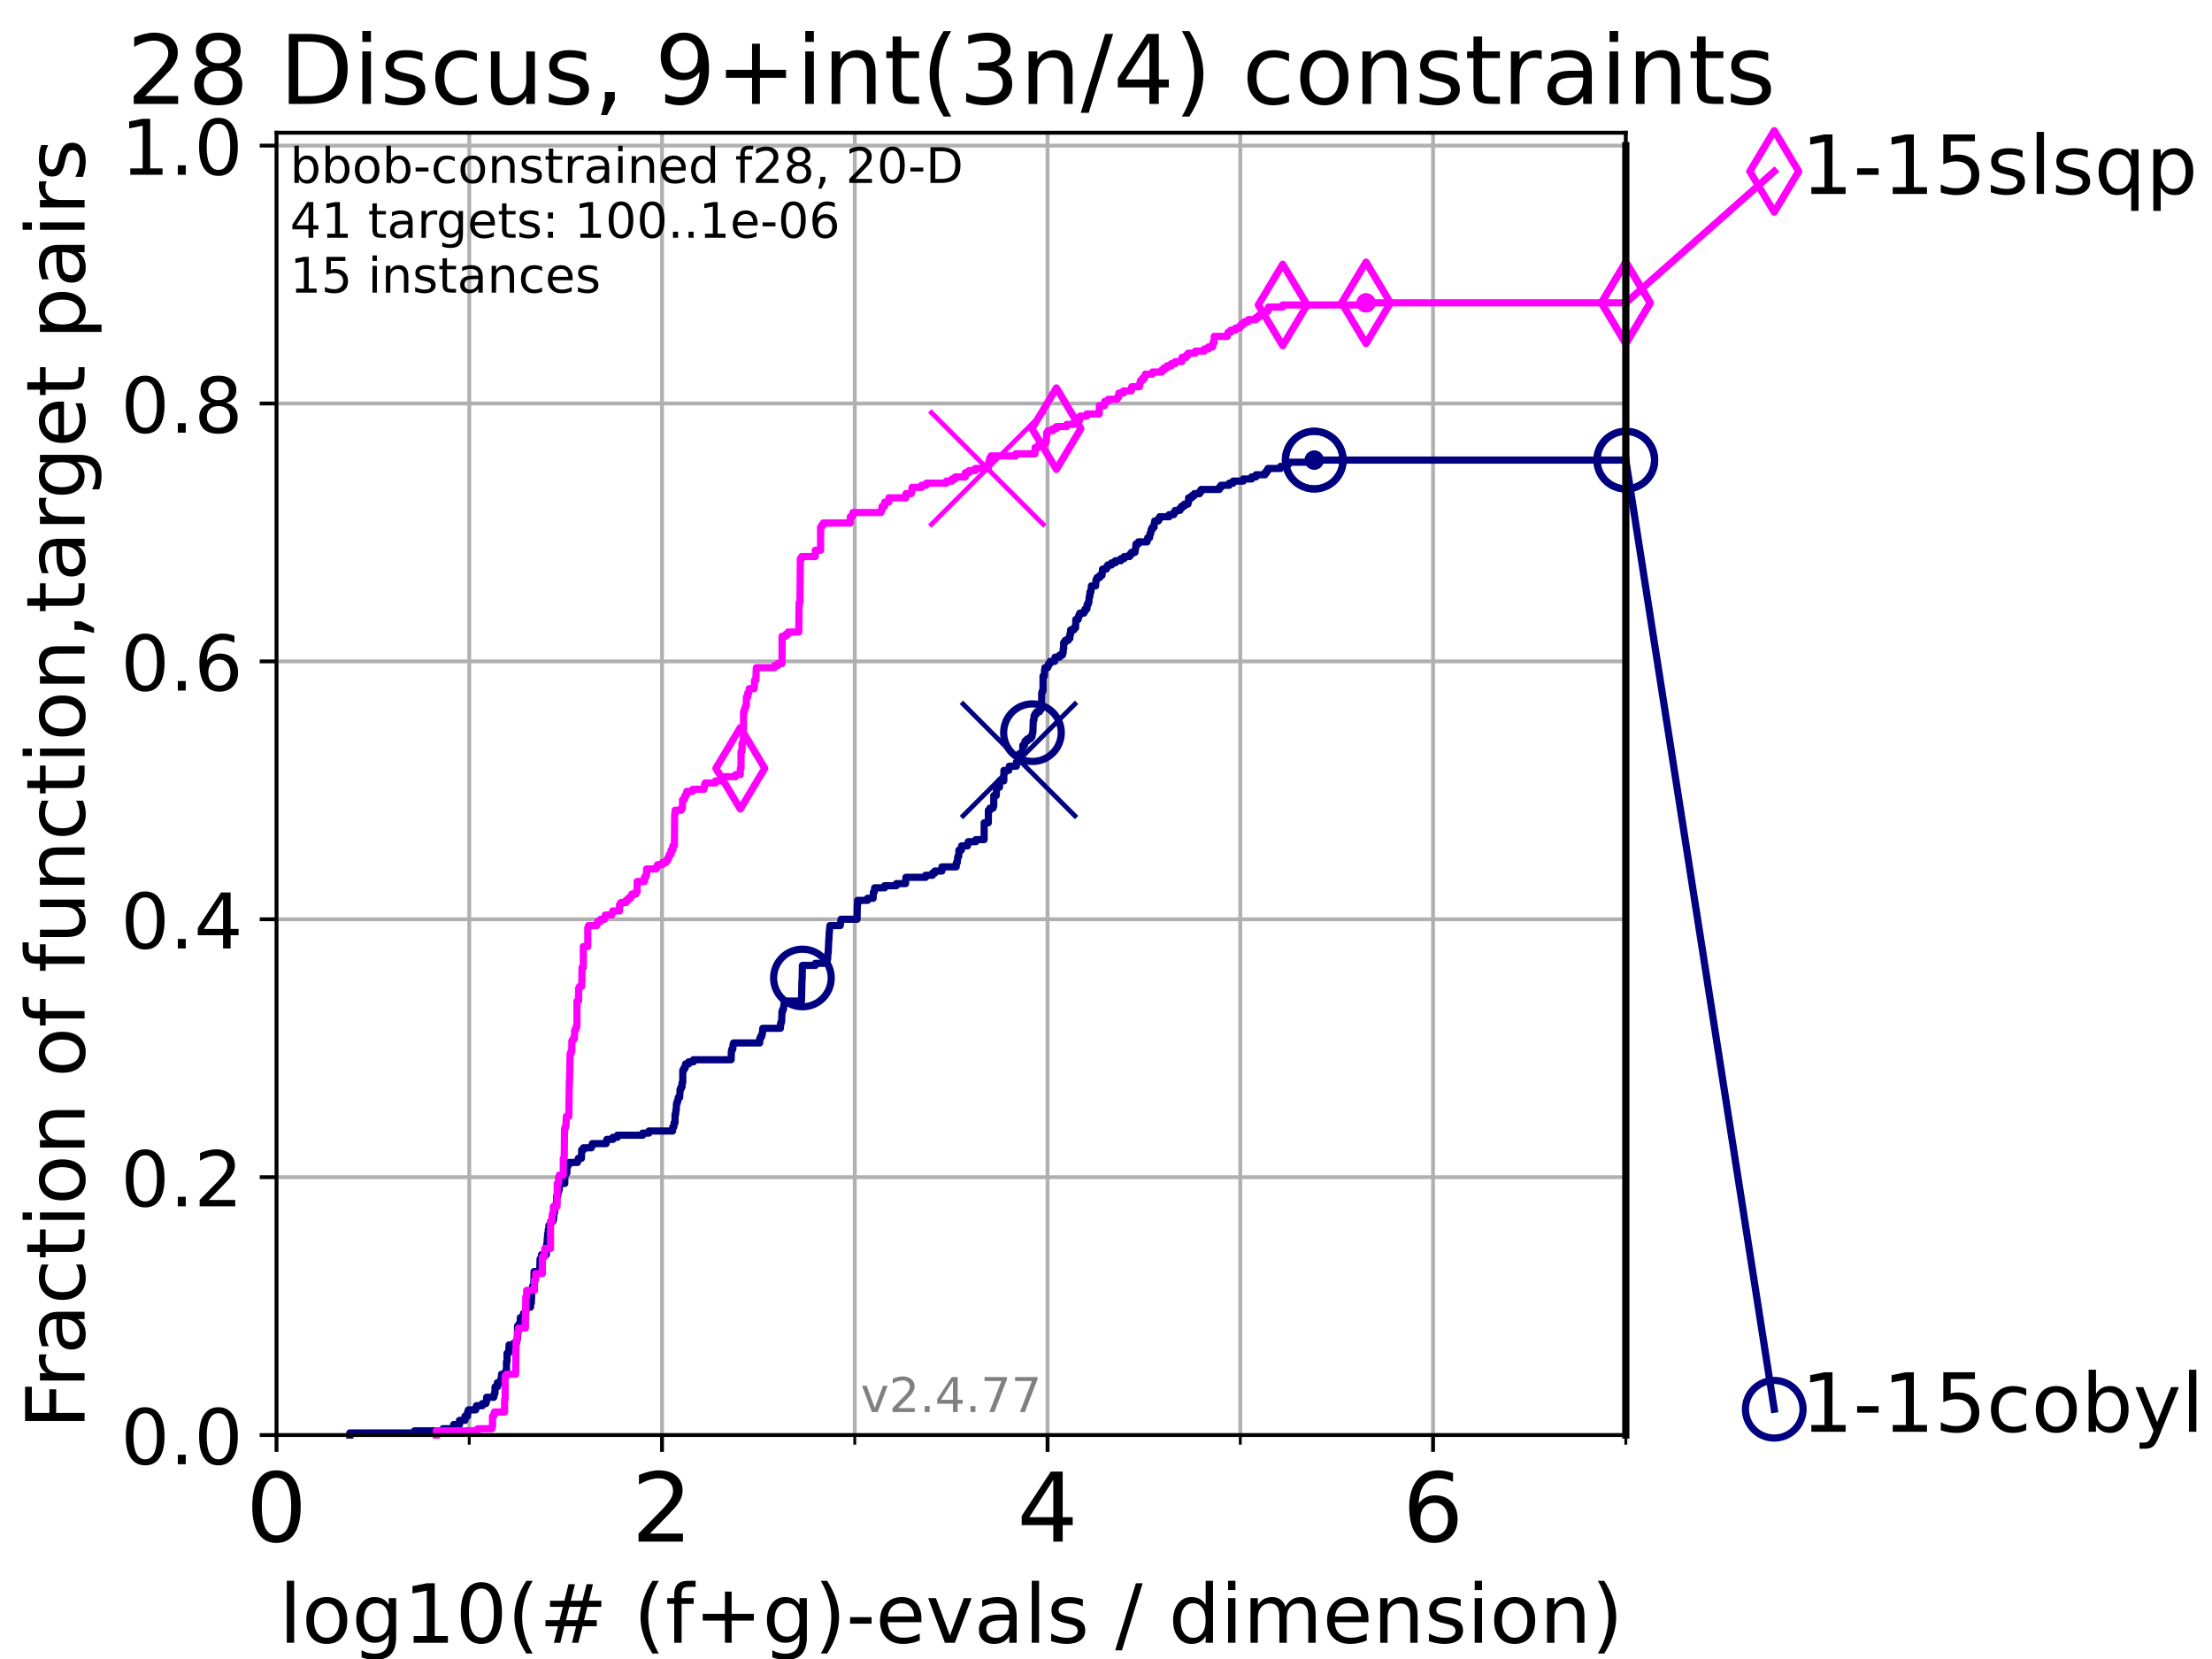 <?xml version="1.0" encoding="utf-8" standalone="no"?>
<!DOCTYPE svg PUBLIC "-//W3C//DTD SVG 1.1//EN"
  "http://www.w3.org/Graphics/SVG/1.1/DTD/svg11.dtd">
<!-- Created with matplotlib (https://matplotlib.org/) -->
<svg height="345.6pt" version="1.1" viewBox="0 0 460.8 345.6" width="460.8pt" xmlns="http://www.w3.org/2000/svg" xmlns:xlink="http://www.w3.org/1999/xlink">
 <defs>
  <style type="text/css">*{stroke-linecap:butt;stroke-linejoin:round;}</style>
 </defs>
 <g id="figure_1">
  <g id="patch_1">
   <path d="M 0 345.6 
L 460.8 345.6 
L 460.8 0 
L 0 0 
z
" style="fill:#ffffff;"/>
  </g>
  <g id="axes_1">
   <g id="patch_2">
    <path d="M 57.6 298.944 
L 338.688 298.944 
L 338.688 27.648 
L 57.6 27.648 
z
" style="fill:#ffffff;"/>
   </g>
   <g id="matplotlib.axis_1">
    <g id="xtick_1">
     <g id="line2d_1">
      <path clip-path="url(#p6b7461da3f)" d="M 57.6 298.944 
L 57.6 27.648 
" style="fill:none;stroke:#b0b0b0;stroke-linecap:square;stroke-width:0.8;"/>
     </g>
     <g id="line2d_2">
      <defs>
       <path d="M 0 0 
L 0 3.5 
" id="m5bfc703f18" style="stroke:#000000;stroke-width:0.8;"/>
      </defs>
      <g>
       <use style="stroke:#000000;stroke-width:0.8;" x="57.6" xlink:href="#m5bfc703f18" y="298.944"/>
      </g>
     </g>
     <g id="text_1">
      <!-- 0 -->
      <g transform="translate(51.237 321.141)scale(0.2 -0.2)">
       <defs>
        <path d="M 31.781 66.406 
Q 24.172 66.406 20.328 58.906 
Q 16.5 51.422 16.5 36.375 
Q 16.5 21.391 20.328 13.891 
Q 24.172 6.391 31.781 6.391 
Q 39.453 6.391 43.281 13.891 
Q 47.125 21.391 47.125 36.375 
Q 47.125 51.422 43.281 58.906 
Q 39.453 66.406 31.781 66.406 
z
M 31.781 74.219 
Q 44.047 74.219 50.516 64.516 
Q 56.984 54.828 56.984 36.375 
Q 56.984 17.969 50.516 8.266 
Q 44.047 -1.422 31.781 -1.422 
Q 19.531 -1.422 13.062 8.266 
Q 6.594 17.969 6.594 36.375 
Q 6.594 54.828 13.062 64.516 
Q 19.531 74.219 31.781 74.219 
z
" id="DejaVuSans-48"/>
       </defs>
       <use xlink:href="#DejaVuSans-48"/>
      </g>
     </g>
    </g>
    <g id="xtick_2">
     <g id="line2d_3">
      <path clip-path="url(#p6b7461da3f)" d="M 137.911 298.944 
L 137.911 27.648 
" style="fill:none;stroke:#b0b0b0;stroke-linecap:square;stroke-width:0.8;"/>
     </g>
     <g id="line2d_4">
      <g>
       <use style="stroke:#000000;stroke-width:0.8;" x="137.911" xlink:href="#m5bfc703f18" y="298.944"/>
      </g>
     </g>
     <g id="text_2">
      <!-- 2 -->
      <g transform="translate(131.548 321.141)scale(0.2 -0.2)">
       <defs>
        <path d="M 19.188 8.297 
L 53.609 8.297 
L 53.609 0 
L 7.328 0 
L 7.328 8.297 
Q 12.938 14.109 22.625 23.891 
Q 32.328 33.688 34.812 36.531 
Q 39.547 41.844 41.422 45.531 
Q 43.312 49.219 43.312 52.781 
Q 43.312 58.594 39.234 62.25 
Q 35.156 65.922 28.609 65.922 
Q 23.969 65.922 18.812 64.312 
Q 13.672 62.703 7.812 59.422 
L 7.812 69.391 
Q 13.766 71.781 18.938 73 
Q 24.125 74.219 28.422 74.219 
Q 39.75 74.219 46.484 68.547 
Q 53.219 62.891 53.219 53.422 
Q 53.219 48.922 51.531 44.891 
Q 49.859 40.875 45.406 35.406 
Q 44.188 33.984 37.641 27.219 
Q 31.109 20.453 19.188 8.297 
z
" id="DejaVuSans-50"/>
       </defs>
       <use xlink:href="#DejaVuSans-50"/>
      </g>
     </g>
    </g>
    <g id="xtick_3">
     <g id="line2d_5">
      <path clip-path="url(#p6b7461da3f)" d="M 218.222 298.944 
L 218.222 27.648 
" style="fill:none;stroke:#b0b0b0;stroke-linecap:square;stroke-width:0.8;"/>
     </g>
     <g id="line2d_6">
      <g>
       <use style="stroke:#000000;stroke-width:0.8;" x="218.222" xlink:href="#m5bfc703f18" y="298.944"/>
      </g>
     </g>
     <g id="text_3">
      <!-- 4 -->
      <g transform="translate(211.859 321.141)scale(0.2 -0.2)">
       <defs>
        <path d="M 37.797 64.312 
L 12.891 25.391 
L 37.797 25.391 
z
M 35.203 72.906 
L 47.609 72.906 
L 47.609 25.391 
L 58.016 25.391 
L 58.016 17.188 
L 47.609 17.188 
L 47.609 0 
L 37.797 0 
L 37.797 17.188 
L 4.891 17.188 
L 4.891 26.703 
z
" id="DejaVuSans-52"/>
       </defs>
       <use xlink:href="#DejaVuSans-52"/>
      </g>
     </g>
    </g>
    <g id="xtick_4">
     <g id="line2d_7">
      <path clip-path="url(#p6b7461da3f)" d="M 298.533 298.944 
L 298.533 27.648 
" style="fill:none;stroke:#b0b0b0;stroke-linecap:square;stroke-width:0.8;"/>
     </g>
     <g id="line2d_8">
      <g>
       <use style="stroke:#000000;stroke-width:0.8;" x="298.533" xlink:href="#m5bfc703f18" y="298.944"/>
      </g>
     </g>
     <g id="text_4">
      <!-- 6 -->
      <g transform="translate(292.17 321.141)scale(0.2 -0.2)">
       <defs>
        <path d="M 33.016 40.375 
Q 26.375 40.375 22.484 35.828 
Q 18.609 31.297 18.609 23.391 
Q 18.609 15.531 22.484 10.953 
Q 26.375 6.391 33.016 6.391 
Q 39.656 6.391 43.531 10.953 
Q 47.406 15.531 47.406 23.391 
Q 47.406 31.297 43.531 35.828 
Q 39.656 40.375 33.016 40.375 
z
M 52.594 71.297 
L 52.594 62.312 
Q 48.875 64.062 45.094 64.984 
Q 41.312 65.922 37.594 65.922 
Q 27.828 65.922 22.672 59.328 
Q 17.531 52.734 16.797 39.406 
Q 19.672 43.656 24.016 45.922 
Q 28.375 48.188 33.594 48.188 
Q 44.578 48.188 50.953 41.516 
Q 57.328 34.859 57.328 23.391 
Q 57.328 12.156 50.688 5.359 
Q 44.047 -1.422 33.016 -1.422 
Q 20.359 -1.422 13.672 8.266 
Q 6.984 17.969 6.984 36.375 
Q 6.984 53.656 15.188 63.938 
Q 23.391 74.219 37.203 74.219 
Q 40.922 74.219 44.703 73.484 
Q 48.484 72.75 52.594 71.297 
z
" id="DejaVuSans-54"/>
       </defs>
       <use xlink:href="#DejaVuSans-54"/>
      </g>
     </g>
    </g>
    <g id="xtick_5">
     <g id="line2d_9">
      <path clip-path="url(#p6b7461da3f)" d="M 97.755 298.944 
L 97.755 27.648 
" style="fill:none;stroke:#b0b0b0;stroke-linecap:square;stroke-width:0.8;"/>
     </g>
     <g id="line2d_10">
      <defs>
       <path d="M 0 0 
L 0 2 
" id="m710cc5e73d" style="stroke:#000000;stroke-width:0.6;"/>
      </defs>
      <g>
       <use style="stroke:#000000;stroke-width:0.6;" x="97.755" xlink:href="#m710cc5e73d" y="298.944"/>
      </g>
     </g>
    </g>
    <g id="xtick_6">
     <g id="line2d_11">
      <path clip-path="url(#p6b7461da3f)" d="M 178.066 298.944 
L 178.066 27.648 
" style="fill:none;stroke:#b0b0b0;stroke-linecap:square;stroke-width:0.8;"/>
     </g>
     <g id="line2d_12">
      <g>
       <use style="stroke:#000000;stroke-width:0.6;" x="178.066" xlink:href="#m710cc5e73d" y="298.944"/>
      </g>
     </g>
    </g>
    <g id="xtick_7">
     <g id="line2d_13">
      <path clip-path="url(#p6b7461da3f)" d="M 258.377 298.944 
L 258.377 27.648 
" style="fill:none;stroke:#b0b0b0;stroke-linecap:square;stroke-width:0.8;"/>
     </g>
     <g id="line2d_14">
      <g>
       <use style="stroke:#000000;stroke-width:0.6;" x="258.377" xlink:href="#m710cc5e73d" y="298.944"/>
      </g>
     </g>
    </g>
    <g id="xtick_8">
     <g id="line2d_15">
      <path clip-path="url(#p6b7461da3f)" d="M 338.688 298.944 
L 338.688 27.648 
" style="fill:none;stroke:#b0b0b0;stroke-linecap:square;stroke-width:0.8;"/>
     </g>
     <g id="line2d_16">
      <g>
       <use style="stroke:#000000;stroke-width:0.6;" x="338.688" xlink:href="#m710cc5e73d" y="298.944"/>
      </g>
     </g>
    </g>
    <g id="text_5">
     <!-- log10(# (f+g)-evals / dimension) -->
     <g transform="translate(58.145 342.218)scale(0.17 -0.17)">
      <defs>
       <path d="M 9.422 75.984 
L 18.406 75.984 
L 18.406 0 
L 9.422 0 
z
" id="DejaVuSans-108"/>
       <path d="M 30.609 48.391 
Q 23.391 48.391 19.188 42.75 
Q 14.984 37.109 14.984 27.297 
Q 14.984 17.484 19.156 11.844 
Q 23.344 6.203 30.609 6.203 
Q 37.797 6.203 41.984 11.859 
Q 46.188 17.531 46.188 27.297 
Q 46.188 37.016 41.984 42.703 
Q 37.797 48.391 30.609 48.391 
z
M 30.609 56 
Q 42.328 56 49.016 48.375 
Q 55.719 40.766 55.719 27.297 
Q 55.719 13.875 49.016 6.219 
Q 42.328 -1.422 30.609 -1.422 
Q 18.844 -1.422 12.172 6.219 
Q 5.516 13.875 5.516 27.297 
Q 5.516 40.766 12.172 48.375 
Q 18.844 56 30.609 56 
z
" id="DejaVuSans-111"/>
       <path d="M 45.406 27.984 
Q 45.406 37.75 41.375 43.109 
Q 37.359 48.484 30.078 48.484 
Q 22.859 48.484 18.828 43.109 
Q 14.797 37.75 14.797 27.984 
Q 14.797 18.266 18.828 12.891 
Q 22.859 7.516 30.078 7.516 
Q 37.359 7.516 41.375 12.891 
Q 45.406 18.266 45.406 27.984 
z
M 54.391 6.781 
Q 54.391 -7.172 48.188 -13.984 
Q 42 -20.797 29.203 -20.797 
Q 24.469 -20.797 20.266 -20.094 
Q 16.062 -19.391 12.109 -17.922 
L 12.109 -9.188 
Q 16.062 -11.328 19.922 -12.344 
Q 23.781 -13.375 27.781 -13.375 
Q 36.625 -13.375 41.016 -8.766 
Q 45.406 -4.156 45.406 5.172 
L 45.406 9.625 
Q 42.625 4.781 38.281 2.391 
Q 33.938 0 27.875 0 
Q 17.828 0 11.672 7.656 
Q 5.516 15.328 5.516 27.984 
Q 5.516 40.672 11.672 48.328 
Q 17.828 56 27.875 56 
Q 33.938 56 38.281 53.609 
Q 42.625 51.219 45.406 46.391 
L 45.406 54.688 
L 54.391 54.688 
z
" id="DejaVuSans-103"/>
       <path d="M 12.406 8.297 
L 28.516 8.297 
L 28.516 63.922 
L 10.984 60.406 
L 10.984 69.391 
L 28.422 72.906 
L 38.281 72.906 
L 38.281 8.297 
L 54.391 8.297 
L 54.391 0 
L 12.406 0 
z
" id="DejaVuSans-49"/>
       <path d="M 31 75.875 
Q 24.469 64.656 21.281 53.656 
Q 18.109 42.672 18.109 31.391 
Q 18.109 20.125 21.312 9.062 
Q 24.516 -2 31 -13.188 
L 23.188 -13.188 
Q 15.875 -1.703 12.234 9.375 
Q 8.594 20.453 8.594 31.391 
Q 8.594 42.281 12.203 53.312 
Q 15.828 64.359 23.188 75.875 
z
" id="DejaVuSans-40"/>
       <path d="M 51.125 44 
L 36.922 44 
L 32.812 27.688 
L 47.125 27.688 
z
M 43.797 71.781 
L 38.719 51.516 
L 52.984 51.516 
L 58.109 71.781 
L 65.922 71.781 
L 60.891 51.516 
L 76.125 51.516 
L 76.125 44 
L 58.984 44 
L 54.984 27.688 
L 70.516 27.688 
L 70.516 20.219 
L 53.078 20.219 
L 48 0 
L 40.188 0 
L 45.219 20.219 
L 30.906 20.219 
L 25.875 0 
L 18.016 0 
L 23.094 20.219 
L 7.719 20.219 
L 7.719 27.688 
L 24.906 27.688 
L 29 44 
L 13.281 44 
L 13.281 51.516 
L 30.906 51.516 
L 35.891 71.781 
z
" id="DejaVuSans-35"/>
       <path id="DejaVuSans-32"/>
       <path d="M 37.109 75.984 
L 37.109 68.5 
L 28.516 68.5 
Q 23.688 68.5 21.797 66.547 
Q 19.922 64.594 19.922 59.516 
L 19.922 54.688 
L 34.719 54.688 
L 34.719 47.703 
L 19.922 47.703 
L 19.922 0 
L 10.891 0 
L 10.891 47.703 
L 2.297 47.703 
L 2.297 54.688 
L 10.891 54.688 
L 10.891 58.5 
Q 10.891 67.625 15.141 71.797 
Q 19.391 75.984 28.609 75.984 
z
" id="DejaVuSans-102"/>
       <path d="M 46 62.703 
L 46 35.5 
L 73.188 35.5 
L 73.188 27.203 
L 46 27.203 
L 46 0 
L 37.797 0 
L 37.797 27.203 
L 10.594 27.203 
L 10.594 35.5 
L 37.797 35.5 
L 37.797 62.703 
z
" id="DejaVuSans-43"/>
       <path d="M 8.016 75.875 
L 15.828 75.875 
Q 23.141 64.359 26.781 53.312 
Q 30.422 42.281 30.422 31.391 
Q 30.422 20.453 26.781 9.375 
Q 23.141 -1.703 15.828 -13.188 
L 8.016 -13.188 
Q 14.5 -2 17.703 9.062 
Q 20.906 20.125 20.906 31.391 
Q 20.906 42.672 17.703 53.656 
Q 14.5 64.656 8.016 75.875 
z
" id="DejaVuSans-41"/>
       <path d="M 4.891 31.391 
L 31.203 31.391 
L 31.203 23.391 
L 4.891 23.391 
z
" id="DejaVuSans-45"/>
       <path d="M 56.203 29.594 
L 56.203 25.203 
L 14.891 25.203 
Q 15.484 15.922 20.484 11.062 
Q 25.484 6.203 34.422 6.203 
Q 39.594 6.203 44.453 7.469 
Q 49.312 8.734 54.109 11.281 
L 54.109 2.781 
Q 49.266 0.734 44.188 -0.344 
Q 39.109 -1.422 33.891 -1.422 
Q 20.797 -1.422 13.156 6.188 
Q 5.516 13.812 5.516 26.812 
Q 5.516 40.234 12.766 48.109 
Q 20.016 56 32.328 56 
Q 43.359 56 49.781 48.891 
Q 56.203 41.797 56.203 29.594 
z
M 47.219 32.234 
Q 47.125 39.594 43.094 43.984 
Q 39.062 48.391 32.422 48.391 
Q 24.906 48.391 20.391 44.141 
Q 15.875 39.891 15.188 32.172 
z
" id="DejaVuSans-101"/>
       <path d="M 2.984 54.688 
L 12.5 54.688 
L 29.594 8.797 
L 46.688 54.688 
L 56.203 54.688 
L 35.688 0 
L 23.484 0 
z
" id="DejaVuSans-118"/>
       <path d="M 34.281 27.484 
Q 23.391 27.484 19.188 25 
Q 14.984 22.516 14.984 16.5 
Q 14.984 11.719 18.141 8.906 
Q 21.297 6.109 26.703 6.109 
Q 34.188 6.109 38.703 11.406 
Q 43.219 16.703 43.219 25.484 
L 43.219 27.484 
z
M 52.203 31.203 
L 52.203 0 
L 43.219 0 
L 43.219 8.297 
Q 40.141 3.328 35.547 0.953 
Q 30.953 -1.422 24.312 -1.422 
Q 15.922 -1.422 10.953 3.297 
Q 6 8.016 6 15.922 
Q 6 25.141 12.172 29.828 
Q 18.359 34.516 30.609 34.516 
L 43.219 34.516 
L 43.219 35.406 
Q 43.219 41.609 39.141 45 
Q 35.062 48.391 27.688 48.391 
Q 23 48.391 18.547 47.266 
Q 14.109 46.141 10.016 43.891 
L 10.016 52.203 
Q 14.938 54.109 19.578 55.047 
Q 24.219 56 28.609 56 
Q 40.484 56 46.344 49.844 
Q 52.203 43.703 52.203 31.203 
z
" id="DejaVuSans-97"/>
       <path d="M 44.281 53.078 
L 44.281 44.578 
Q 40.484 46.531 36.375 47.5 
Q 32.281 48.484 27.875 48.484 
Q 21.188 48.484 17.844 46.438 
Q 14.5 44.391 14.5 40.281 
Q 14.5 37.156 16.891 35.375 
Q 19.281 33.594 26.516 31.984 
L 29.594 31.297 
Q 39.156 29.25 43.188 25.516 
Q 47.219 21.781 47.219 15.094 
Q 47.219 7.469 41.188 3.016 
Q 35.156 -1.422 24.609 -1.422 
Q 20.219 -1.422 15.453 -0.562 
Q 10.688 0.297 5.422 2 
L 5.422 11.281 
Q 10.406 8.688 15.234 7.391 
Q 20.062 6.109 24.812 6.109 
Q 31.156 6.109 34.562 8.281 
Q 37.984 10.453 37.984 14.406 
Q 37.984 18.062 35.516 20.016 
Q 33.062 21.969 24.703 23.781 
L 21.578 24.516 
Q 13.234 26.266 9.516 29.906 
Q 5.812 33.547 5.812 39.891 
Q 5.812 47.609 11.281 51.797 
Q 16.75 56 26.812 56 
Q 31.781 56 36.172 55.266 
Q 40.578 54.547 44.281 53.078 
z
" id="DejaVuSans-115"/>
       <path d="M 25.391 72.906 
L 33.688 72.906 
L 8.297 -9.281 
L 0 -9.281 
z
" id="DejaVuSans-47"/>
       <path d="M 45.406 46.391 
L 45.406 75.984 
L 54.391 75.984 
L 54.391 0 
L 45.406 0 
L 45.406 8.203 
Q 42.578 3.328 38.25 0.953 
Q 33.938 -1.422 27.875 -1.422 
Q 17.969 -1.422 11.734 6.484 
Q 5.516 14.406 5.516 27.297 
Q 5.516 40.188 11.734 48.094 
Q 17.969 56 27.875 56 
Q 33.938 56 38.25 53.625 
Q 42.578 51.266 45.406 46.391 
z
M 14.797 27.297 
Q 14.797 17.391 18.875 11.75 
Q 22.953 6.109 30.078 6.109 
Q 37.203 6.109 41.297 11.75 
Q 45.406 17.391 45.406 27.297 
Q 45.406 37.203 41.297 42.844 
Q 37.203 48.484 30.078 48.484 
Q 22.953 48.484 18.875 42.844 
Q 14.797 37.203 14.797 27.297 
z
" id="DejaVuSans-100"/>
       <path d="M 9.422 54.688 
L 18.406 54.688 
L 18.406 0 
L 9.422 0 
z
M 9.422 75.984 
L 18.406 75.984 
L 18.406 64.594 
L 9.422 64.594 
z
" id="DejaVuSans-105"/>
       <path d="M 52 44.188 
Q 55.375 50.25 60.062 53.125 
Q 64.75 56 71.094 56 
Q 79.641 56 84.281 50.016 
Q 88.922 44.047 88.922 33.016 
L 88.922 0 
L 79.891 0 
L 79.891 32.719 
Q 79.891 40.578 77.094 44.375 
Q 74.312 48.188 68.609 48.188 
Q 61.625 48.188 57.562 43.547 
Q 53.516 38.922 53.516 30.906 
L 53.516 0 
L 44.484 0 
L 44.484 32.719 
Q 44.484 40.625 41.703 44.406 
Q 38.922 48.188 33.109 48.188 
Q 26.219 48.188 22.156 43.531 
Q 18.109 38.875 18.109 30.906 
L 18.109 0 
L 9.078 0 
L 9.078 54.688 
L 18.109 54.688 
L 18.109 46.188 
Q 21.188 51.219 25.484 53.609 
Q 29.781 56 35.688 56 
Q 41.656 56 45.828 52.969 
Q 50 49.953 52 44.188 
z
" id="DejaVuSans-109"/>
       <path d="M 54.891 33.016 
L 54.891 0 
L 45.906 0 
L 45.906 32.719 
Q 45.906 40.484 42.875 44.328 
Q 39.844 48.188 33.797 48.188 
Q 26.516 48.188 22.312 43.547 
Q 18.109 38.922 18.109 30.906 
L 18.109 0 
L 9.078 0 
L 9.078 54.688 
L 18.109 54.688 
L 18.109 46.188 
Q 21.344 51.125 25.703 53.562 
Q 30.078 56 35.797 56 
Q 45.219 56 50.047 50.172 
Q 54.891 44.344 54.891 33.016 
z
" id="DejaVuSans-110"/>
      </defs>
      <use xlink:href="#DejaVuSans-108"/>
      <use x="27.783" xlink:href="#DejaVuSans-111"/>
      <use x="88.965" xlink:href="#DejaVuSans-103"/>
      <use x="152.441" xlink:href="#DejaVuSans-49"/>
      <use x="216.064" xlink:href="#DejaVuSans-48"/>
      <use x="279.688" xlink:href="#DejaVuSans-40"/>
      <use x="318.701" xlink:href="#DejaVuSans-35"/>
      <use x="402.49" xlink:href="#DejaVuSans-32"/>
      <use x="434.277" xlink:href="#DejaVuSans-40"/>
      <use x="473.291" xlink:href="#DejaVuSans-102"/>
      <use x="508.496" xlink:href="#DejaVuSans-43"/>
      <use x="592.285" xlink:href="#DejaVuSans-103"/>
      <use x="655.762" xlink:href="#DejaVuSans-41"/>
      <use x="694.775" xlink:href="#DejaVuSans-45"/>
      <use x="730.859" xlink:href="#DejaVuSans-101"/>
      <use x="792.383" xlink:href="#DejaVuSans-118"/>
      <use x="851.562" xlink:href="#DejaVuSans-97"/>
      <use x="912.842" xlink:href="#DejaVuSans-108"/>
      <use x="940.625" xlink:href="#DejaVuSans-115"/>
      <use x="992.725" xlink:href="#DejaVuSans-32"/>
      <use x="1024.512" xlink:href="#DejaVuSans-47"/>
      <use x="1058.203" xlink:href="#DejaVuSans-32"/>
      <use x="1089.99" xlink:href="#DejaVuSans-100"/>
      <use x="1153.467" xlink:href="#DejaVuSans-105"/>
      <use x="1181.25" xlink:href="#DejaVuSans-109"/>
      <use x="1278.662" xlink:href="#DejaVuSans-101"/>
      <use x="1340.186" xlink:href="#DejaVuSans-110"/>
      <use x="1403.564" xlink:href="#DejaVuSans-115"/>
      <use x="1455.664" xlink:href="#DejaVuSans-105"/>
      <use x="1483.447" xlink:href="#DejaVuSans-111"/>
      <use x="1544.629" xlink:href="#DejaVuSans-110"/>
      <use x="1608.008" xlink:href="#DejaVuSans-41"/>
     </g>
    </g>
   </g>
   <g id="matplotlib.axis_2">
    <g id="ytick_1">
     <g id="line2d_17">
      <path clip-path="url(#p6b7461da3f)" d="M 57.6 298.944 
L 338.688 298.944 
" style="fill:none;stroke:#b0b0b0;stroke-linecap:square;stroke-width:0.8;"/>
     </g>
     <g id="line2d_18">
      <defs>
       <path d="M 0 0 
L -3.5 0 
" id="m42ba955819" style="stroke:#000000;stroke-width:0.8;"/>
      </defs>
      <g>
       <use style="stroke:#000000;stroke-width:0.8;" x="57.6" xlink:href="#m42ba955819" y="298.944"/>
      </g>
     </g>
     <g id="text_6">
      <!-- 0.0 -->
      <g transform="translate(25.155 305.023)scale(0.16 -0.16)">
       <defs>
        <path d="M 10.688 12.406 
L 21 12.406 
L 21 0 
L 10.688 0 
z
" id="DejaVuSans-46"/>
       </defs>
       <use xlink:href="#DejaVuSans-48"/>
       <use x="63.623" xlink:href="#DejaVuSans-46"/>
       <use x="95.41" xlink:href="#DejaVuSans-48"/>
      </g>
     </g>
    </g>
    <g id="ytick_2">
     <g id="line2d_19">
      <path clip-path="url(#p6b7461da3f)" d="M 57.6 245.222 
L 338.688 245.222 
" style="fill:none;stroke:#b0b0b0;stroke-linecap:square;stroke-width:0.8;"/>
     </g>
     <g id="line2d_20">
      <g>
       <use style="stroke:#000000;stroke-width:0.8;" x="57.6" xlink:href="#m42ba955819" y="245.222"/>
      </g>
     </g>
     <g id="text_7">
      <!-- 0.2 -->
      <g transform="translate(25.155 251.301)scale(0.16 -0.16)">
       <use xlink:href="#DejaVuSans-48"/>
       <use x="63.623" xlink:href="#DejaVuSans-46"/>
       <use x="95.41" xlink:href="#DejaVuSans-50"/>
      </g>
     </g>
    </g>
    <g id="ytick_3">
     <g id="line2d_21">
      <path clip-path="url(#p6b7461da3f)" d="M 57.6 191.5 
L 338.688 191.5 
" style="fill:none;stroke:#b0b0b0;stroke-linecap:square;stroke-width:0.8;"/>
     </g>
     <g id="line2d_22">
      <g>
       <use style="stroke:#000000;stroke-width:0.8;" x="57.6" xlink:href="#m42ba955819" y="191.5"/>
      </g>
     </g>
     <g id="text_8">
      <!-- 0.4 -->
      <g transform="translate(25.155 197.579)scale(0.16 -0.16)">
       <use xlink:href="#DejaVuSans-48"/>
       <use x="63.623" xlink:href="#DejaVuSans-46"/>
       <use x="95.41" xlink:href="#DejaVuSans-52"/>
      </g>
     </g>
    </g>
    <g id="ytick_4">
     <g id="line2d_23">
      <path clip-path="url(#p6b7461da3f)" d="M 57.6 137.778 
L 338.688 137.778 
" style="fill:none;stroke:#b0b0b0;stroke-linecap:square;stroke-width:0.8;"/>
     </g>
     <g id="line2d_24">
      <g>
       <use style="stroke:#000000;stroke-width:0.8;" x="57.6" xlink:href="#m42ba955819" y="137.778"/>
      </g>
     </g>
     <g id="text_9">
      <!-- 0.6 -->
      <g transform="translate(25.155 143.857)scale(0.16 -0.16)">
       <use xlink:href="#DejaVuSans-48"/>
       <use x="63.623" xlink:href="#DejaVuSans-46"/>
       <use x="95.41" xlink:href="#DejaVuSans-54"/>
      </g>
     </g>
    </g>
    <g id="ytick_5">
     <g id="line2d_25">
      <path clip-path="url(#p6b7461da3f)" d="M 57.6 84.056 
L 338.688 84.056 
" style="fill:none;stroke:#b0b0b0;stroke-linecap:square;stroke-width:0.8;"/>
     </g>
     <g id="line2d_26">
      <g>
       <use style="stroke:#000000;stroke-width:0.8;" x="57.6" xlink:href="#m42ba955819" y="84.056"/>
      </g>
     </g>
     <g id="text_10">
      <!-- 0.8 -->
      <g transform="translate(25.155 90.135)scale(0.16 -0.16)">
       <defs>
        <path d="M 31.781 34.625 
Q 24.75 34.625 20.719 30.859 
Q 16.703 27.094 16.703 20.516 
Q 16.703 13.922 20.719 10.156 
Q 24.75 6.391 31.781 6.391 
Q 38.812 6.391 42.859 10.172 
Q 46.922 13.969 46.922 20.516 
Q 46.922 27.094 42.891 30.859 
Q 38.875 34.625 31.781 34.625 
z
M 21.922 38.812 
Q 15.578 40.375 12.031 44.719 
Q 8.5 49.078 8.5 55.328 
Q 8.5 64.062 14.719 69.141 
Q 20.953 74.219 31.781 74.219 
Q 42.672 74.219 48.875 69.141 
Q 55.078 64.062 55.078 55.328 
Q 55.078 49.078 51.531 44.719 
Q 48 40.375 41.703 38.812 
Q 48.828 37.156 52.797 32.312 
Q 56.781 27.484 56.781 20.516 
Q 56.781 9.906 50.312 4.234 
Q 43.844 -1.422 31.781 -1.422 
Q 19.734 -1.422 13.25 4.234 
Q 6.781 9.906 6.781 20.516 
Q 6.781 27.484 10.781 32.312 
Q 14.797 37.156 21.922 38.812 
z
M 18.312 54.391 
Q 18.312 48.734 21.844 45.562 
Q 25.391 42.391 31.781 42.391 
Q 38.141 42.391 41.719 45.562 
Q 45.312 48.734 45.312 54.391 
Q 45.312 60.062 41.719 63.234 
Q 38.141 66.406 31.781 66.406 
Q 25.391 66.406 21.844 63.234 
Q 18.312 60.062 18.312 54.391 
z
" id="DejaVuSans-56"/>
       </defs>
       <use xlink:href="#DejaVuSans-48"/>
       <use x="63.623" xlink:href="#DejaVuSans-46"/>
       <use x="95.41" xlink:href="#DejaVuSans-56"/>
      </g>
     </g>
    </g>
    <g id="ytick_6">
     <g id="line2d_27">
      <path clip-path="url(#p6b7461da3f)" d="M 57.6 30.334 
L 338.688 30.334 
" style="fill:none;stroke:#b0b0b0;stroke-linecap:square;stroke-width:0.8;"/>
     </g>
     <g id="line2d_28">
      <g>
       <use style="stroke:#000000;stroke-width:0.8;" x="57.6" xlink:href="#m42ba955819" y="30.334"/>
      </g>
     </g>
     <g id="text_11">
      <!-- 1.0 -->
      <g transform="translate(25.155 36.413)scale(0.16 -0.16)">
       <use xlink:href="#DejaVuSans-49"/>
       <use x="63.623" xlink:href="#DejaVuSans-46"/>
       <use x="95.41" xlink:href="#DejaVuSans-48"/>
      </g>
     </g>
    </g>
    <g id="text_12">
     <!-- Fraction of function,target pairs -->
     <g transform="translate(17.62 297.681)rotate(-90)scale(0.17 -0.17)">
      <defs>
       <path d="M 9.812 72.906 
L 51.703 72.906 
L 51.703 64.594 
L 19.672 64.594 
L 19.672 43.109 
L 48.578 43.109 
L 48.578 34.812 
L 19.672 34.812 
L 19.672 0 
L 9.812 0 
z
" id="DejaVuSans-70"/>
       <path d="M 41.109 46.297 
Q 39.594 47.172 37.812 47.578 
Q 36.031 48 33.891 48 
Q 26.266 48 22.188 43.047 
Q 18.109 38.094 18.109 28.812 
L 18.109 0 
L 9.078 0 
L 9.078 54.688 
L 18.109 54.688 
L 18.109 46.188 
Q 20.953 51.172 25.484 53.578 
Q 30.031 56 36.531 56 
Q 37.453 56 38.578 55.875 
Q 39.703 55.766 41.062 55.516 
z
" id="DejaVuSans-114"/>
       <path d="M 48.781 52.594 
L 48.781 44.188 
Q 44.969 46.297 41.141 47.344 
Q 37.312 48.391 33.406 48.391 
Q 24.656 48.391 19.812 42.844 
Q 14.984 37.312 14.984 27.297 
Q 14.984 17.281 19.812 11.734 
Q 24.656 6.203 33.406 6.203 
Q 37.312 6.203 41.141 7.25 
Q 44.969 8.297 48.781 10.406 
L 48.781 2.094 
Q 45.016 0.344 40.984 -0.531 
Q 36.969 -1.422 32.422 -1.422 
Q 20.062 -1.422 12.781 6.344 
Q 5.516 14.109 5.516 27.297 
Q 5.516 40.672 12.859 48.328 
Q 20.219 56 33.016 56 
Q 37.156 56 41.109 55.141 
Q 45.062 54.297 48.781 52.594 
z
" id="DejaVuSans-99"/>
       <path d="M 18.312 70.219 
L 18.312 54.688 
L 36.812 54.688 
L 36.812 47.703 
L 18.312 47.703 
L 18.312 18.016 
Q 18.312 11.328 20.141 9.422 
Q 21.969 7.516 27.594 7.516 
L 36.812 7.516 
L 36.812 0 
L 27.594 0 
Q 17.188 0 13.234 3.875 
Q 9.281 7.766 9.281 18.016 
L 9.281 47.703 
L 2.688 47.703 
L 2.688 54.688 
L 9.281 54.688 
L 9.281 70.219 
z
" id="DejaVuSans-116"/>
       <path d="M 8.5 21.578 
L 8.5 54.688 
L 17.484 54.688 
L 17.484 21.922 
Q 17.484 14.156 20.5 10.266 
Q 23.531 6.391 29.594 6.391 
Q 36.859 6.391 41.078 11.031 
Q 45.312 15.672 45.312 23.688 
L 45.312 54.688 
L 54.297 54.688 
L 54.297 0 
L 45.312 0 
L 45.312 8.406 
Q 42.047 3.422 37.719 1 
Q 33.406 -1.422 27.688 -1.422 
Q 18.266 -1.422 13.375 4.438 
Q 8.5 10.297 8.5 21.578 
z
M 31.109 56 
z
" id="DejaVuSans-117"/>
       <path d="M 11.719 12.406 
L 22.016 12.406 
L 22.016 4 
L 14.016 -11.625 
L 7.719 -11.625 
L 11.719 4 
z
" id="DejaVuSans-44"/>
       <path d="M 18.109 8.203 
L 18.109 -20.797 
L 9.078 -20.797 
L 9.078 54.688 
L 18.109 54.688 
L 18.109 46.391 
Q 20.953 51.266 25.266 53.625 
Q 29.594 56 35.594 56 
Q 45.562 56 51.781 48.094 
Q 58.016 40.188 58.016 27.297 
Q 58.016 14.406 51.781 6.484 
Q 45.562 -1.422 35.594 -1.422 
Q 29.594 -1.422 25.266 0.953 
Q 20.953 3.328 18.109 8.203 
z
M 48.688 27.297 
Q 48.688 37.203 44.609 42.844 
Q 40.531 48.484 33.406 48.484 
Q 26.266 48.484 22.188 42.844 
Q 18.109 37.203 18.109 27.297 
Q 18.109 17.391 22.188 11.75 
Q 26.266 6.109 33.406 6.109 
Q 40.531 6.109 44.609 11.75 
Q 48.688 17.391 48.688 27.297 
z
" id="DejaVuSans-112"/>
      </defs>
      <use xlink:href="#DejaVuSans-70"/>
      <use x="50.27" xlink:href="#DejaVuSans-114"/>
      <use x="91.383" xlink:href="#DejaVuSans-97"/>
      <use x="152.662" xlink:href="#DejaVuSans-99"/>
      <use x="207.643" xlink:href="#DejaVuSans-116"/>
      <use x="246.852" xlink:href="#DejaVuSans-105"/>
      <use x="274.635" xlink:href="#DejaVuSans-111"/>
      <use x="335.816" xlink:href="#DejaVuSans-110"/>
      <use x="399.195" xlink:href="#DejaVuSans-32"/>
      <use x="430.982" xlink:href="#DejaVuSans-111"/>
      <use x="492.164" xlink:href="#DejaVuSans-102"/>
      <use x="527.369" xlink:href="#DejaVuSans-32"/>
      <use x="559.156" xlink:href="#DejaVuSans-102"/>
      <use x="594.361" xlink:href="#DejaVuSans-117"/>
      <use x="657.74" xlink:href="#DejaVuSans-110"/>
      <use x="721.119" xlink:href="#DejaVuSans-99"/>
      <use x="776.1" xlink:href="#DejaVuSans-116"/>
      <use x="815.309" xlink:href="#DejaVuSans-105"/>
      <use x="843.092" xlink:href="#DejaVuSans-111"/>
      <use x="904.273" xlink:href="#DejaVuSans-110"/>
      <use x="967.652" xlink:href="#DejaVuSans-44"/>
      <use x="999.439" xlink:href="#DejaVuSans-116"/>
      <use x="1038.648" xlink:href="#DejaVuSans-97"/>
      <use x="1099.928" xlink:href="#DejaVuSans-114"/>
      <use x="1139.291" xlink:href="#DejaVuSans-103"/>
      <use x="1202.768" xlink:href="#DejaVuSans-101"/>
      <use x="1264.291" xlink:href="#DejaVuSans-116"/>
      <use x="1303.5" xlink:href="#DejaVuSans-32"/>
      <use x="1335.287" xlink:href="#DejaVuSans-112"/>
      <use x="1398.764" xlink:href="#DejaVuSans-97"/>
      <use x="1460.043" xlink:href="#DejaVuSans-105"/>
      <use x="1487.826" xlink:href="#DejaVuSans-114"/>
      <use x="1528.939" xlink:href="#DejaVuSans-115"/>
     </g>
    </g>
   </g>
   <g id="line2d_29">
    <defs>
     <path d="M 0 1.5 
C 0.398 1.5 0.779 1.342 1.061 1.061 
C 1.342 0.779 1.5 0.398 1.5 0 
C 1.5 -0.398 1.342 -0.779 1.061 -1.061 
C 0.779 -1.342 0.398 -1.5 0 -1.5 
C -0.398 -1.5 -0.779 -1.342 -1.061 -1.061 
C -1.342 -0.779 -1.5 -0.398 -1.5 0 
C -1.5 0.398 -1.342 0.779 -1.061 1.061 
C -0.779 1.342 -0.398 1.5 0 1.5 
z
" id="mfd6f233434" style="stroke:#000080;"/>
    </defs>
    <g>
     <use style="fill:#000080;stroke:#000080;" x="273.781" xlink:href="#mfd6f233434" y="95.849"/>
     <use style="fill:#000080;stroke:#000080;" x="273.781" xlink:href="#mfd6f233434" y="95.849"/>
    </g>
   </g>
   <g id="line2d_30">
    <path d="M 72.868 298.944 
L 72.868 298.507 
L 86.351 298.507 
L 86.351 298.07 
L 92.267 298.07 
L 92.267 297.634 
L 94.506 297.634 
L 94.506 296.76 
L 95.723 296.76 
L 95.723 295.887 
L 96.861 295.887 
L 96.861 295.013 
L 97.403 295.013 
L 97.403 294.14 
L 97.58 294.14 
L 97.58 293.703 
L 99.098 293.703 
L 99.098 293.266 
L 99.258 293.266 
L 99.258 292.829 
L 100.493 292.829 
L 100.493 292.393 
L 101.223 292.393 
L 101.223 291.956 
L 101.366 291.956 
L 101.366 291.082 
L 102.859 291.082 
L 102.859 290.645 
L 102.989 290.645 
L 102.989 290.209 
L 103.118 290.209 
L 103.118 288.898 
L 103.623 288.898 
L 103.623 288.025 
L 104.355 288.025 
L 104.355 287.151 
L 104.474 287.151 
L 104.474 286.278 
L 105.285 286.278 
L 105.285 285.841 
L 105.398 285.841 
L 105.398 285.404 
L 105.51 285.404 
L 105.51 283.657 
L 105.622 283.657 
L 105.622 281.91 
L 105.952 281.91 
L 106.061 280.163 
L 107.111 280.163 
L 107.111 279.726 
L 107.614 279.726 
L 107.713 278.853 
L 107.811 278.853 
L 107.811 276.232 
L 108.103 276.232 
L 108.103 275.796 
L 108.389 275.796 
L 108.389 274.485 
L 109.04 274.485 
L 109.04 273.612 
L 109.491 273.612 
L 109.58 272.738 
L 109.668 272.738 
L 109.668 272.301 
L 110.527 272.301 
L 110.527 271.428 
L 110.694 271.428 
L 110.777 268.807 
L 110.942 268.807 
L 110.942 267.934 
L 111.186 267.934 
L 111.266 264.876 
L 112.432 264.876 
L 112.507 262.256 
L 112.804 262.256 
L 112.804 261.382 
L 113.804 261.382 
L 113.874 259.198 
L 113.943 259.198 
L 114.012 257.888 
L 114.08 257.888 
L 114.08 257.015 
L 114.216 257.015 
L 114.216 256.141 
L 114.352 256.141 
L 114.352 255.268 
L 114.685 255.268 
L 114.685 254.831 
L 114.817 254.831 
L 114.817 254.394 
L 115.206 254.394 
L 115.206 253.957 
L 115.333 253.957 
L 115.397 252.647 
L 115.523 252.647 
L 115.586 251.337 
L 115.773 251.337 
L 115.773 250.9 
L 115.959 250.9 
L 115.959 249.153 
L 116.203 249.153 
L 116.203 248.279 
L 116.383 248.279 
L 116.383 247.843 
L 116.503 247.843 
L 116.562 246.532 
L 117.654 246.532 
L 117.654 244.785 
L 117.821 244.785 
L 117.821 244.348 
L 118.094 244.348 
L 118.094 243.038 
L 118.257 243.038 
L 118.257 242.601 
L 118.524 242.601 
L 118.524 242.165 
L 120.287 242.165 
L 120.287 241.728 
L 120.477 241.728 
L 120.477 241.291 
L 121.128 241.291 
L 121.174 239.544 
L 121.535 239.544 
L 121.535 239.107 
L 123.193 239.107 
L 123.193 238.671 
L 123.394 238.671 
L 123.394 238.234 
L 126.27 238.234 
L 126.27 237.797 
L 126.406 237.797 
L 126.406 237.36 
L 127.674 237.36 
L 127.674 236.924 
L 128.62 236.924 
L 128.62 236.487 
L 133.888 236.487 
L 133.888 236.05 
L 135.179 236.05 
L 135.179 235.613 
L 140.112 235.613 
L 140.158 234.74 
L 140.386 234.74 
L 140.446 233.866 
L 140.627 233.866 
L 140.627 232.119 
L 140.76 232.119 
L 140.79 231.246 
L 140.878 231.246 
L 140.922 229.935 
L 141.039 229.935 
L 141.039 229.499 
L 141.185 229.499 
L 141.286 228.625 
L 141.585 228.625 
L 141.683 226.878 
L 141.865 226.878 
L 141.865 226.441 
L 142.086 226.441 
L 142.086 225.568 
L 142.223 225.568 
L 142.236 222.947 
L 142.453 222.947 
L 142.453 222.51 
L 142.733 222.51 
L 142.799 221.637 
L 143.471 221.637 
L 143.471 221.2 
L 144.445 221.2 
L 144.445 220.763 
L 152.303 220.763 
L 152.356 219.016 
L 152.44 219.016 
L 152.44 218.579 
L 152.651 218.579 
L 152.688 217.706 
L 152.808 217.706 
L 152.808 217.269 
L 158.255 217.269 
L 158.255 216.396 
L 158.428 216.396 
L 158.428 215.959 
L 158.668 215.959 
L 158.668 215.522 
L 158.795 215.522 
L 158.906 214.212 
L 162.577 214.212 
L 162.577 213.338 
L 162.691 213.338 
L 162.691 212.901 
L 162.834 212.901 
L 162.9 210.718 
L 163.041 210.718 
L 163.041 210.281 
L 163.206 210.281 
L 163.291 209.407 
L 163.344 209.407 
L 163.344 208.971 
L 163.53 208.971 
L 163.53 208.534 
L 166.96 208.534 
L 167.065 204.166 
L 167.104 204.166 
L 167.157 201.109 
L 169.86 201.109 
L 169.86 200.672 
L 172.279 200.672 
L 172.279 199.799 
L 172.41 199.799 
L 172.475 198.488 
L 172.535 198.488 
L 172.64 195.868 
L 172.669 195.868 
L 172.747 194.121 
L 172.782 194.121 
L 172.888 192.81 
L 175.036 192.81 
L 175.146 191.937 
L 175.193 191.937 
L 175.193 191.5 
L 178.539 191.5 
L 178.6 188.443 
L 178.65 188.443 
L 178.65 187.569 
L 180.713 187.569 
L 180.713 187.132 
L 181.891 187.132 
L 181.955 185.822 
L 182.138 185.822 
L 182.21 184.949 
L 184.276 184.949 
L 184.276 184.512 
L 186.725 184.512 
L 186.725 184.075 
L 188.647 184.075 
L 188.715 182.765 
L 192.83 182.765 
L 192.83 182.328 
L 194.249 182.328 
L 194.249 181.891 
L 194.741 181.891 
L 194.741 181.454 
L 196.21 181.454 
L 196.222 180.581 
L 199.197 180.581 
L 199.233 179.707 
L 199.418 179.707 
L 199.474 178.834 
L 199.542 178.834 
L 199.542 178.397 
L 199.725 178.397 
L 199.765 177.087 
L 200.287 177.087 
L 200.307 176.213 
L 201.54 176.213 
L 201.54 175.777 
L 201.696 175.777 
L 201.696 175.34 
L 203.283 175.34 
L 203.283 174.903 
L 205.01 174.903 
L 205.027 171.409 
L 205.883 171.409 
L 205.901 168.788 
L 206.223 168.788 
L 206.223 168.352 
L 206.874 168.352 
L 206.874 167.915 
L 207.019 167.915 
L 207.02 165.731 
L 207.535 165.731 
L 207.604 163.984 
L 208.213 163.984 
L 208.226 162.674 
L 209.108 162.674 
L 209.135 160.49 
L 210.137 160.49 
L 210.137 160.053 
L 210.254 160.053 
L 210.254 159.616 
L 211.729 159.616 
L 211.734 158.743 
L 212.187 158.743 
L 212.187 158.306 
L 212.339 158.306 
L 212.353 156.996 
L 212.95 156.996 
L 213.051 156.122 
L 213.07 156.122 
L 213.07 155.249 
L 213.434 155.249 
L 213.527 154.375 
L 213.996 154.375 
L 213.996 153.938 
L 214.636 153.938 
L 214.636 153.502 
L 214.986 153.502 
L 215.08 152.628 
L 215.17 152.628 
L 215.254 150.007 
L 215.396 150.007 
L 215.411 149.134 
L 215.615 149.134 
L 215.615 148.697 
L 215.956 148.697 
L 215.956 148.26 
L 216.571 148.26 
L 216.571 147.824 
L 216.86 147.824 
L 216.875 146.95 
L 216.981 146.95 
L 217.013 144.33 
L 217.127 144.33 
L 217.127 143.893 
L 217.277 143.893 
L 217.285 140.835 
L 217.56 140.835 
L 217.604 139.525 
L 217.677 139.525 
L 217.677 139.088 
L 218.265 139.088 
L 218.265 138.652 
L 218.466 138.652 
L 218.466 138.215 
L 218.776 138.215 
L 218.776 137.778 
L 219.721 137.778 
L 219.781 136.905 
L 220.74 136.905 
L 220.74 136.468 
L 221.316 136.468 
L 221.316 136.031 
L 221.466 136.031 
L 221.48 135.157 
L 221.579 135.157 
L 221.581 133.847 
L 221.899 133.847 
L 221.899 133.41 
L 222.524 133.41 
L 222.524 132.974 
L 222.873 132.974 
L 222.877 132.1 
L 223.024 132.1 
L 223.024 131.227 
L 223.707 131.227 
L 223.707 130.79 
L 224.068 130.79 
L 224.11 129.043 
L 224.599 129.043 
L 224.599 128.606 
L 224.74 128.606 
L 224.74 128.169 
L 224.942 128.169 
L 224.942 127.732 
L 225.81 127.732 
L 225.81 127.296 
L 226.058 127.296 
L 226.058 126.859 
L 226.428 126.859 
L 226.46 125.985 
L 226.648 125.985 
L 226.648 125.549 
L 226.819 125.549 
L 226.911 124.238 
L 227.044 124.238 
L 227.044 123.365 
L 227.238 123.365 
L 227.324 122.491 
L 227.352 122.491 
L 227.352 122.055 
L 228.247 122.055 
L 228.322 120.744 
L 228.542 120.744 
L 228.542 120.307 
L 229.099 120.307 
L 229.099 119.871 
L 229.571 119.871 
L 229.676 118.56 
L 230.461 118.56 
L 230.461 118.124 
L 230.759 118.124 
L 230.759 117.687 
L 231.562 117.687 
L 231.562 117.25 
L 232.349 117.25 
L 232.349 116.813 
L 233.486 116.813 
L 233.486 116.377 
L 234.188 116.377 
L 234.188 115.94 
L 235.323 115.94 
L 235.323 115.503 
L 235.701 115.503 
L 235.701 115.066 
L 236.446 115.066 
L 236.552 114.193 
L 236.595 114.193 
L 236.64 113.319 
L 237.154 113.319 
L 237.154 112.883 
L 238.954 112.883 
L 238.954 112.446 
L 239.087 112.446 
L 239.087 112.009 
L 239.478 112.009 
L 239.562 111.135 
L 239.728 111.135 
L 239.815 110.262 
L 240.063 110.262 
L 240.063 109.825 
L 240.424 109.825 
L 240.469 108.952 
L 240.547 108.952 
L 240.547 108.515 
L 241.33 108.515 
L 241.33 108.078 
L 241.593 108.078 
L 241.593 107.641 
L 243.567 107.641 
L 243.567 107.205 
L 244.526 107.205 
L 244.526 106.768 
L 244.805 106.768 
L 244.805 106.331 
L 245.794 106.331 
L 245.794 105.894 
L 246.126 105.894 
L 246.126 105.458 
L 246.715 105.458 
L 246.715 105.021 
L 247.472 105.021 
L 247.472 104.584 
L 247.595 104.584 
L 247.599 103.71 
L 248.257 103.71 
L 248.257 103.274 
L 248.797 103.274 
L 248.797 102.837 
L 249.911 102.837 
L 249.911 102.4 
L 250.217 102.4 
L 250.217 101.963 
L 254 101.963 
L 254 101.527 
L 254.348 101.527 
L 254.348 101.09 
L 256.076 101.09 
L 256.076 100.653 
L 256.884 100.653 
L 256.884 100.216 
L 258.991 100.216 
L 258.991 99.78 
L 260.746 99.78 
L 260.746 99.343 
L 261.651 99.343 
L 261.651 98.906 
L 263.512 98.906 
L 263.512 98.469 
L 263.877 98.469 
L 263.877 98.033 
L 264.132 98.033 
L 264.132 97.596 
L 266.757 97.596 
L 266.757 97.159 
L 268.074 97.159 
L 268.074 96.722 
L 268.445 96.722 
L 268.445 96.285 
L 273.781 96.285 
L 273.781 95.849 
L 338.688 95.849 
L 338.688 95.849 
" style="fill:none;stroke:#000080;stroke-linecap:square;stroke-width:1.5;"/>
   </g>
   <g id="line2d_31">
    <defs>
     <path d="M 0 6 
C 1.591 6 3.117 5.368 4.243 4.243 
C 5.368 3.117 6 1.591 6 0 
C 6 -1.591 5.368 -3.117 4.243 -4.243 
C 3.117 -5.368 1.591 -6 0 -6 
C -1.591 -6 -3.117 -5.368 -4.243 -4.243 
C -5.368 -3.117 -6 -1.591 -6 0 
C -6 1.591 -5.368 3.117 -4.243 4.243 
C -3.117 5.368 -1.591 6 0 6 
z
" id="mf7ee0b18fb" style="stroke:#000080;stroke-width:1.5;"/>
    </defs>
    <g>
     <use style="fill-opacity:0;stroke:#000080;stroke-width:1.5;" x="167.157" xlink:href="#mf7ee0b18fb" y="203.729"/>
     <use style="fill-opacity:0;stroke:#000080;stroke-width:1.5;" x="215.08" xlink:href="#mf7ee0b18fb" y="152.628"/>
     <use style="fill-opacity:0;stroke:#000080;stroke-width:1.5;" x="273.781" xlink:href="#mf7ee0b18fb" y="95.849"/>
     <use style="fill-opacity:0;stroke:#000080;stroke-width:1.5;" x="273.781" xlink:href="#mf7ee0b18fb" y="95.849"/>
     <use style="fill-opacity:0;stroke:#000080;stroke-width:1.5;" x="338.688" xlink:href="#mf7ee0b18fb" y="95.849"/>
    </g>
   </g>
   <g id="line2d_32">
    <path style="fill:none;stroke:#000080;stroke-linecap:square;stroke-width:1.5;"/>
    <g/>
   </g>
   <g id="line2d_33">
    <path clip-path="url(#p6b7461da3f)" d="M 212.276 158.306 
" style="fill:none;stroke:#000080;stroke-linecap:square;stroke-width:1.5;"/>
    <defs>
     <path d="M -12 12 
L 12 -12 
M -12 -12 
L 12 12 
" id="m9b3ebe53d9" style="stroke:#000080;"/>
    </defs>
    <g clip-path="url(#p6b7461da3f)">
     <use style="fill:#000080;stroke:#000080;" x="212.276" xlink:href="#m9b3ebe53d9" y="158.306"/>
    </g>
   </g>
   <g id="line2d_34">
    <defs>
     <path d="M 0 1.5 
C 0.398 1.5 0.779 1.342 1.061 1.061 
C 1.342 0.779 1.5 0.398 1.5 0 
C 1.5 -0.398 1.342 -0.779 1.061 -1.061 
C 0.779 -1.342 0.398 -1.5 0 -1.5 
C -0.398 -1.5 -0.779 -1.342 -1.061 -1.061 
C -1.342 -0.779 -1.5 -0.398 -1.5 0 
C -1.5 0.398 -1.342 0.779 -1.061 1.061 
C -0.779 1.342 -0.398 1.5 0 1.5 
z
" id="mf7c110da06" style="stroke:#ff00ff;"/>
    </defs>
    <g>
     <use style="fill:#ff00ff;stroke:#ff00ff;" x="284.569" xlink:href="#mf7c110da06" y="63.091"/>
     <use style="fill:#ff00ff;stroke:#ff00ff;" x="284.569" xlink:href="#mf7c110da06" y="63.091"/>
    </g>
   </g>
   <g id="line2d_35">
    <path d="M 90.901 298.944 
L 90.901 298.07 
L 99.497 298.07 
L 99.497 297.634 
L 102.465 297.634 
L 102.465 297.197 
L 102.597 297.197 
L 102.597 295.013 
L 102.859 295.013 
L 102.859 294.576 
L 102.989 294.576 
L 102.989 294.14 
L 105.115 294.14 
L 105.115 291.519 
L 105.229 291.519 
L 105.229 286.715 
L 105.454 286.715 
L 105.454 286.278 
L 107.415 286.278 
L 107.515 279.29 
L 107.713 279.29 
L 107.811 277.543 
L 108.006 277.543 
L 108.006 276.669 
L 109.447 276.669 
L 109.536 270.118 
L 109.712 270.118 
L 109.712 268.807 
L 111.346 268.807 
L 111.346 266.623 
L 111.585 266.623 
L 111.585 265.313 
L 112.987 265.313 
L 112.987 261.819 
L 113.418 261.819 
L 113.489 260.072 
L 114.685 260.072 
L 114.685 254.394 
L 115.012 254.394 
L 115.012 253.084 
L 115.141 253.084 
L 115.141 252.647 
L 115.27 252.647 
L 115.27 251.337 
L 116.05 251.337 
L 116.081 246.532 
L 116.353 246.532 
L 116.353 245.222 
L 116.532 245.222 
L 116.532 244.785 
L 117.345 244.785 
L 117.345 241.291 
L 117.542 241.291 
L 117.598 235.176 
L 117.71 235.176 
L 117.71 234.74 
L 117.876 234.74 
L 117.985 232.556 
L 118.497 232.556 
L 118.603 225.131 
L 118.656 225.131 
L 118.761 219.453 
L 118.968 219.453 
L 118.968 219.016 
L 119.123 219.016 
L 119.123 216.832 
L 119.377 216.832 
L 119.377 216.396 
L 119.652 216.396 
L 119.702 214.649 
L 119.899 214.649 
L 119.899 214.212 
L 120.07 214.212 
L 120.07 213.775 
L 120.191 213.775 
L 120.191 208.534 
L 120.525 208.534 
L 120.525 205.913 
L 120.736 205.913 
L 120.736 205.476 
L 121.197 205.476 
L 121.242 201.546 
L 121.512 201.546 
L 121.512 197.178 
L 122.447 197.178 
L 122.447 193.247 
L 122.594 193.247 
L 122.594 192.81 
L 124.331 192.81 
L 124.331 192.374 
L 124.501 192.374 
L 124.501 191.937 
L 125.129 191.937 
L 125.129 191.5 
L 125.962 191.5 
L 125.962 191.063 
L 126.083 191.063 
L 126.083 190.627 
L 127.453 190.627 
L 127.453 190.19 
L 127.643 190.19 
L 127.643 189.753 
L 129.06 189.753 
L 129.06 188.443 
L 129.362 188.443 
L 129.362 188.006 
L 130.412 188.006 
L 130.412 187.569 
L 130.862 187.569 
L 130.862 187.132 
L 131.351 187.132 
L 131.351 186.696 
L 131.628 186.696 
L 131.628 186.259 
L 132.434 186.259 
L 132.434 185.822 
L 132.73 185.822 
L 132.73 183.638 
L 134.247 183.638 
L 134.247 182.765 
L 134.503 182.765 
L 134.503 182.328 
L 134.693 182.328 
L 134.693 181.018 
L 136.739 181.018 
L 136.739 180.581 
L 136.952 180.581 
L 136.952 180.144 
L 137.954 180.144 
L 137.954 179.707 
L 138.72 179.707 
L 138.72 179.271 
L 139.091 179.271 
L 139.091 178.834 
L 139.285 178.834 
L 139.285 178.397 
L 139.454 178.397 
L 139.454 177.96 
L 139.809 177.96 
L 139.809 177.087 
L 140.158 177.087 
L 140.158 176.213 
L 140.484 176.213 
L 140.544 169.662 
L 140.612 169.662 
L 140.641 168.788 
L 141.921 168.788 
L 141.921 168.352 
L 142.168 168.352 
L 142.168 166.604 
L 142.567 166.604 
L 142.567 166.168 
L 142.686 166.168 
L 142.686 165.731 
L 142.982 165.731 
L 143.067 164.857 
L 144.318 164.857 
L 144.318 164.421 
L 146.655 164.421 
L 146.744 163.547 
L 146.891 163.547 
L 146.891 163.11 
L 149.049 163.11 
L 149.049 162.674 
L 150.476 162.674 
L 150.476 162.237 
L 150.854 162.237 
L 150.854 161.8 
L 153.215 161.8 
L 153.215 161.363 
L 154.222 161.363 
L 154.222 160.053 
L 154.369 160.053 
L 154.369 156.559 
L 154.571 156.559 
L 154.571 154.812 
L 154.751 154.812 
L 154.854 153.938 
L 154.877 153.938 
L 154.893 148.26 
L 155.041 148.26 
L 155.041 147.824 
L 155.2 147.824 
L 155.2 147.387 
L 155.352 147.387 
L 155.352 146.95 
L 155.479 146.95 
L 155.479 145.203 
L 155.779 145.203 
L 155.779 144.33 
L 155.969 144.33 
L 156.08 143.456 
L 157.125 143.456 
L 157.18 141.709 
L 157.455 141.709 
L 157.56 139.088 
L 161.332 139.088 
L 161.332 138.652 
L 162.061 138.652 
L 162.061 138.215 
L 162.915 138.215 
L 162.919 132.537 
L 163.711 132.537 
L 163.711 132.1 
L 164.201 132.1 
L 164.201 131.663 
L 166.397 131.663 
L 166.47 125.549 
L 166.644 125.549 
L 166.726 116.377 
L 167.001 116.377 
L 167.001 115.94 
L 169.832 115.94 
L 169.832 114.63 
L 170.941 114.63 
L 170.941 109.825 
L 171.191 109.825 
L 171.191 109.388 
L 171.493 109.388 
L 171.493 108.952 
L 177.126 108.952 
L 177.132 107.641 
L 177.536 107.641 
L 177.536 107.205 
L 177.682 107.205 
L 177.682 106.768 
L 183.511 106.768 
L 183.511 106.331 
L 183.742 106.331 
L 183.77 105.458 
L 184.294 105.458 
L 184.307 104.584 
L 185.162 104.584 
L 185.162 103.71 
L 188.715 103.71 
L 188.715 102.837 
L 189.832 102.837 
L 189.832 102.4 
L 189.981 102.4 
L 189.987 101.527 
L 191.97 101.527 
L 191.97 101.09 
L 192.969 101.09 
L 192.969 100.653 
L 197.149 100.653 
L 197.149 100.216 
L 198.332 100.216 
L 198.332 99.78 
L 199 99.78 
L 199 99.343 
L 201.086 99.343 
L 201.09 98.469 
L 201.854 98.469 
L 201.854 98.033 
L 203.155 98.033 
L 203.155 97.596 
L 205.888 97.596 
L 205.937 96.285 
L 206.092 96.285 
L 206.189 95.412 
L 206.447 95.412 
L 206.447 94.975 
L 211.586 94.975 
L 211.586 94.538 
L 215.599 94.538 
L 215.624 93.228 
L 216.261 93.228 
L 216.261 92.791 
L 216.552 92.791 
L 216.552 92.355 
L 217.793 92.355 
L 217.793 91.918 
L 217.989 91.918 
L 218.029 90.171 
L 218.3 90.171 
L 218.3 89.734 
L 219.308 89.734 
L 219.308 89.297 
L 220.071 89.297 
L 220.071 88.86 
L 222.21 88.86 
L 222.21 88.424 
L 223.66 88.424 
L 223.66 87.987 
L 224.686 87.987 
L 224.686 87.55 
L 224.914 87.55 
L 224.986 86.677 
L 226.394 86.677 
L 226.394 86.24 
L 228.989 86.24 
L 229.024 84.493 
L 230.107 84.493 
L 230.121 83.619 
L 230.859 83.619 
L 230.859 83.183 
L 232.739 83.183 
L 232.739 82.746 
L 233.031 82.746 
L 233.083 81.872 
L 234.035 81.872 
L 234.035 81.435 
L 235.677 81.435 
L 235.755 80.562 
L 237.357 80.562 
L 237.357 80.125 
L 237.47 80.125 
L 237.47 79.688 
L 237.606 79.688 
L 237.606 79.252 
L 237.979 79.252 
L 237.979 78.815 
L 238.408 78.815 
L 238.408 78.378 
L 238.575 78.378 
L 238.575 77.941 
L 240.071 77.941 
L 240.071 77.505 
L 242.017 77.505 
L 242.017 77.068 
L 242.484 77.068 
L 242.484 76.631 
L 243.163 76.631 
L 243.163 76.194 
L 244.014 76.194 
L 244.014 75.758 
L 244.82 75.758 
L 244.82 75.321 
L 246.209 75.321 
L 246.23 74.447 
L 247.111 74.447 
L 247.111 74.011 
L 247.512 74.011 
L 247.512 73.574 
L 249.025 73.574 
L 249.025 73.137 
L 250.863 73.137 
L 250.863 72.7 
L 251.737 72.7 
L 251.737 72.263 
L 252.617 72.263 
L 252.66 71.39 
L 252.895 71.39 
L 252.934 70.08 
L 255.647 70.08 
L 255.647 69.643 
L 255.84 69.643 
L 255.84 69.206 
L 256.408 69.206 
L 256.408 68.769 
L 257.394 68.769 
L 257.394 68.333 
L 258.288 68.333 
L 258.288 67.896 
L 258.638 67.896 
L 258.638 67.459 
L 259.236 67.459 
L 259.236 67.022 
L 260.048 67.022 
L 260.048 66.586 
L 261.632 66.586 
L 261.632 66.149 
L 262.204 66.149 
L 262.204 65.712 
L 262.71 65.712 
L 262.71 65.275 
L 263.494 65.275 
L 263.494 64.838 
L 264.14 64.838 
L 264.235 63.965 
L 267.211 63.965 
L 267.211 63.528 
L 284.569 63.528 
L 284.569 63.091 
L 338.688 63.091 
L 338.688 63.091 
" style="fill:none;stroke:#ff00ff;stroke-linecap:square;stroke-width:1.5;"/>
   </g>
   <g id="line2d_36">
    <defs>
     <path d="M -0 8.485 
L 5.091 0 
L 0 -8.485 
L -5.091 -0 
z
" id="mc70e9c4c97" style="stroke:#ff00ff;stroke-linejoin:miter;stroke-width:1.5;"/>
    </defs>
    <g>
     <use style="fill-opacity:0;stroke:#ff00ff;stroke-linejoin:miter;stroke-width:1.5;" x="154.222" xlink:href="#mc70e9c4c97" y="160.053"/>
     <use style="fill-opacity:0;stroke:#ff00ff;stroke-linejoin:miter;stroke-width:1.5;" x="220.071" xlink:href="#mc70e9c4c97" y="89.297"/>
     <use style="fill-opacity:0;stroke:#ff00ff;stroke-linejoin:miter;stroke-width:1.5;" x="267.211" xlink:href="#mc70e9c4c97" y="63.528"/>
     <use style="fill-opacity:0;stroke:#ff00ff;stroke-linejoin:miter;stroke-width:1.5;" x="284.569" xlink:href="#mc70e9c4c97" y="63.091"/>
     <use style="fill-opacity:0;stroke:#ff00ff;stroke-linejoin:miter;stroke-width:1.5;" x="338.688" xlink:href="#mc70e9c4c97" y="63.091"/>
    </g>
   </g>
   <g id="line2d_37">
    <path style="fill:none;stroke:#ff00ff;stroke-linecap:square;stroke-width:1.5;"/>
    <g/>
   </g>
   <g id="line2d_38">
    <path clip-path="url(#p6b7461da3f)" d="M 205.681 97.596 
" style="fill:none;stroke:#ff00ff;stroke-linecap:square;stroke-width:1.5;"/>
    <defs>
     <path d="M -12 12 
L 12 -12 
M -12 -12 
L 12 12 
" id="m03da763ae3" style="stroke:#ff00ff;"/>
    </defs>
    <g clip-path="url(#p6b7461da3f)">
     <use style="fill:#ff00ff;stroke:#ff00ff;" x="205.681" xlink:href="#m03da763ae3" y="97.596"/>
    </g>
   </g>
   <g id="line2d_39">
    <path d="M 338.688 95.849 
L 369.608 293.572 
" style="fill:none;stroke:#000080;stroke-linecap:square;stroke-width:1.5;"/>
    <g>
     <use style="fill-opacity:0;stroke:#000080;stroke-width:1.5;" x="338.688" xlink:href="#mf7ee0b18fb" y="95.849"/>
     <use style="fill-opacity:0;stroke:#000080;stroke-width:1.5;" x="369.608" xlink:href="#mf7ee0b18fb" y="293.572"/>
    </g>
   </g>
   <g id="line2d_40">
    <path d="M 338.688 63.091 
L 369.608 35.706 
" style="fill:none;stroke:#ff00ff;stroke-linecap:square;stroke-width:1.5;"/>
    <g>
     <use style="fill-opacity:0;stroke:#ff00ff;stroke-linejoin:miter;stroke-width:1.5;" x="338.688" xlink:href="#mc70e9c4c97" y="63.091"/>
     <use style="fill-opacity:0;stroke:#ff00ff;stroke-linejoin:miter;stroke-width:1.5;" x="369.608" xlink:href="#mc70e9c4c97" y="35.706"/>
    </g>
   </g>
   <g id="line2d_41">
    <path d="M 338.688 298.944 
L 338.688 30.334 
" style="fill:none;stroke:#000000;stroke-linecap:square;stroke-width:1.5;"/>
   </g>
   <g id="patch_3">
    <path d="M 57.6 298.944 
L 57.6 27.648 
" style="fill:none;stroke:#000000;stroke-linecap:square;stroke-linejoin:miter;stroke-width:0.8;"/>
   </g>
   <g id="patch_4">
    <path d="M 338.688 298.944 
L 338.688 27.648 
" style="fill:none;stroke:#000000;stroke-linecap:square;stroke-linejoin:miter;stroke-width:0.8;"/>
   </g>
   <g id="patch_5">
    <path d="M 57.6 298.944 
L 338.688 298.944 
" style="fill:none;stroke:#000000;stroke-linecap:square;stroke-linejoin:miter;stroke-width:0.8;"/>
   </g>
   <g id="patch_6">
    <path d="M 57.6 27.648 
L 338.688 27.648 
" style="fill:none;stroke:#000000;stroke-linecap:square;stroke-linejoin:miter;stroke-width:0.8;"/>
   </g>
   <g id="text_13">
    <!-- 1-15cobyl -->
    <g transform="translate(375.229 298.263)scale(0.17 -0.17)">
     <defs>
      <path d="M 10.797 72.906 
L 49.516 72.906 
L 49.516 64.594 
L 19.828 64.594 
L 19.828 46.734 
Q 21.969 47.469 24.109 47.828 
Q 26.266 48.188 28.422 48.188 
Q 40.625 48.188 47.75 41.5 
Q 54.891 34.812 54.891 23.391 
Q 54.891 11.625 47.562 5.094 
Q 40.234 -1.422 26.906 -1.422 
Q 22.312 -1.422 17.547 -0.641 
Q 12.797 0.141 7.719 1.703 
L 7.719 11.625 
Q 12.109 9.234 16.797 8.062 
Q 21.484 6.891 26.703 6.891 
Q 35.156 6.891 40.078 11.328 
Q 45.016 15.766 45.016 23.391 
Q 45.016 31 40.078 35.438 
Q 35.156 39.891 26.703 39.891 
Q 22.75 39.891 18.812 39.016 
Q 14.891 38.141 10.797 36.281 
z
" id="DejaVuSans-53"/>
      <path d="M 48.688 27.297 
Q 48.688 37.203 44.609 42.844 
Q 40.531 48.484 33.406 48.484 
Q 26.266 48.484 22.188 42.844 
Q 18.109 37.203 18.109 27.297 
Q 18.109 17.391 22.188 11.75 
Q 26.266 6.109 33.406 6.109 
Q 40.531 6.109 44.609 11.75 
Q 48.688 17.391 48.688 27.297 
z
M 18.109 46.391 
Q 20.953 51.266 25.266 53.625 
Q 29.594 56 35.594 56 
Q 45.562 56 51.781 48.094 
Q 58.016 40.188 58.016 27.297 
Q 58.016 14.406 51.781 6.484 
Q 45.562 -1.422 35.594 -1.422 
Q 29.594 -1.422 25.266 0.953 
Q 20.953 3.328 18.109 8.203 
L 18.109 0 
L 9.078 0 
L 9.078 75.984 
L 18.109 75.984 
z
" id="DejaVuSans-98"/>
      <path d="M 32.172 -5.078 
Q 28.375 -14.844 24.75 -17.812 
Q 21.141 -20.797 15.094 -20.797 
L 7.906 -20.797 
L 7.906 -13.281 
L 13.188 -13.281 
Q 16.891 -13.281 18.938 -11.516 
Q 21 -9.766 23.484 -3.219 
L 25.094 0.875 
L 2.984 54.688 
L 12.5 54.688 
L 29.594 11.922 
L 46.688 54.688 
L 56.203 54.688 
z
" id="DejaVuSans-121"/>
     </defs>
     <use xlink:href="#DejaVuSans-49"/>
     <use x="63.623" xlink:href="#DejaVuSans-45"/>
     <use x="99.707" xlink:href="#DejaVuSans-49"/>
     <use x="163.33" xlink:href="#DejaVuSans-53"/>
     <use x="226.953" xlink:href="#DejaVuSans-99"/>
     <use x="281.934" xlink:href="#DejaVuSans-111"/>
     <use x="343.115" xlink:href="#DejaVuSans-98"/>
     <use x="406.592" xlink:href="#DejaVuSans-121"/>
     <use x="465.771" xlink:href="#DejaVuSans-108"/>
    </g>
   </g>
   <g id="text_14">
    <!-- 1-15slsqp -->
    <g transform="translate(375.229 40.397)scale(0.17 -0.17)">
     <defs>
      <path d="M 14.797 27.297 
Q 14.797 17.391 18.875 11.75 
Q 22.953 6.109 30.078 6.109 
Q 37.203 6.109 41.297 11.75 
Q 45.406 17.391 45.406 27.297 
Q 45.406 37.203 41.297 42.844 
Q 37.203 48.484 30.078 48.484 
Q 22.953 48.484 18.875 42.844 
Q 14.797 37.203 14.797 27.297 
z
M 45.406 8.203 
Q 42.578 3.328 38.25 0.953 
Q 33.938 -1.422 27.875 -1.422 
Q 17.969 -1.422 11.734 6.484 
Q 5.516 14.406 5.516 27.297 
Q 5.516 40.188 11.734 48.094 
Q 17.969 56 27.875 56 
Q 33.938 56 38.25 53.625 
Q 42.578 51.266 45.406 46.391 
L 45.406 54.688 
L 54.391 54.688 
L 54.391 -20.797 
L 45.406 -20.797 
z
" id="DejaVuSans-113"/>
     </defs>
     <use xlink:href="#DejaVuSans-49"/>
     <use x="63.623" xlink:href="#DejaVuSans-45"/>
     <use x="99.707" xlink:href="#DejaVuSans-49"/>
     <use x="163.33" xlink:href="#DejaVuSans-53"/>
     <use x="226.953" xlink:href="#DejaVuSans-115"/>
     <use x="279.053" xlink:href="#DejaVuSans-108"/>
     <use x="306.836" xlink:href="#DejaVuSans-115"/>
     <use x="358.936" xlink:href="#DejaVuSans-113"/>
     <use x="422.412" xlink:href="#DejaVuSans-112"/>
    </g>
   </g>
   <g id="text_15">
    <!-- bbob-constrained f28, 20-D -->
    <g transform="translate(60.411 38.111)scale(0.102 -0.102)">
     <defs>
      <path d="M 19.672 64.797 
L 19.672 8.109 
L 31.594 8.109 
Q 46.688 8.109 53.688 14.938 
Q 60.688 21.781 60.688 36.531 
Q 60.688 51.172 53.688 57.984 
Q 46.688 64.797 31.594 64.797 
z
M 9.812 72.906 
L 30.078 72.906 
Q 51.266 72.906 61.172 64.094 
Q 71.094 55.281 71.094 36.531 
Q 71.094 17.672 61.125 8.828 
Q 51.172 0 30.078 0 
L 9.812 0 
z
" id="DejaVuSans-68"/>
     </defs>
     <use xlink:href="#DejaVuSans-98"/>
     <use x="63.477" xlink:href="#DejaVuSans-98"/>
     <use x="126.953" xlink:href="#DejaVuSans-111"/>
     <use x="188.135" xlink:href="#DejaVuSans-98"/>
     <use x="251.611" xlink:href="#DejaVuSans-45"/>
     <use x="287.695" xlink:href="#DejaVuSans-99"/>
     <use x="342.676" xlink:href="#DejaVuSans-111"/>
     <use x="403.857" xlink:href="#DejaVuSans-110"/>
     <use x="467.236" xlink:href="#DejaVuSans-115"/>
     <use x="519.336" xlink:href="#DejaVuSans-116"/>
     <use x="558.545" xlink:href="#DejaVuSans-114"/>
     <use x="599.658" xlink:href="#DejaVuSans-97"/>
     <use x="660.938" xlink:href="#DejaVuSans-105"/>
     <use x="688.721" xlink:href="#DejaVuSans-110"/>
     <use x="752.1" xlink:href="#DejaVuSans-101"/>
     <use x="813.623" xlink:href="#DejaVuSans-100"/>
     <use x="877.1" xlink:href="#DejaVuSans-32"/>
     <use x="908.887" xlink:href="#DejaVuSans-102"/>
     <use x="944.092" xlink:href="#DejaVuSans-50"/>
     <use x="1007.715" xlink:href="#DejaVuSans-56"/>
     <use x="1071.338" xlink:href="#DejaVuSans-44"/>
     <use x="1103.125" xlink:href="#DejaVuSans-32"/>
     <use x="1134.912" xlink:href="#DejaVuSans-50"/>
     <use x="1198.535" xlink:href="#DejaVuSans-48"/>
     <use x="1262.158" xlink:href="#DejaVuSans-45"/>
     <use x="1298.242" xlink:href="#DejaVuSans-68"/>
    </g>
    <!-- 41 targets: 100..1e-06 -->
    <g transform="translate(60.411 49.533)scale(0.102 -0.102)">
     <defs>
      <path d="M 11.719 12.406 
L 22.016 12.406 
L 22.016 0 
L 11.719 0 
z
M 11.719 51.703 
L 22.016 51.703 
L 22.016 39.312 
L 11.719 39.312 
z
" id="DejaVuSans-58"/>
     </defs>
     <use xlink:href="#DejaVuSans-52"/>
     <use x="63.623" xlink:href="#DejaVuSans-49"/>
     <use x="127.246" xlink:href="#DejaVuSans-32"/>
     <use x="159.033" xlink:href="#DejaVuSans-116"/>
     <use x="198.242" xlink:href="#DejaVuSans-97"/>
     <use x="259.521" xlink:href="#DejaVuSans-114"/>
     <use x="298.885" xlink:href="#DejaVuSans-103"/>
     <use x="362.361" xlink:href="#DejaVuSans-101"/>
     <use x="423.885" xlink:href="#DejaVuSans-116"/>
     <use x="463.094" xlink:href="#DejaVuSans-115"/>
     <use x="515.193" xlink:href="#DejaVuSans-58"/>
     <use x="548.885" xlink:href="#DejaVuSans-32"/>
     <use x="580.672" xlink:href="#DejaVuSans-49"/>
     <use x="644.295" xlink:href="#DejaVuSans-48"/>
     <use x="707.918" xlink:href="#DejaVuSans-48"/>
     <use x="771.541" xlink:href="#DejaVuSans-46"/>
     <use x="803.328" xlink:href="#DejaVuSans-46"/>
     <use x="835.115" xlink:href="#DejaVuSans-49"/>
     <use x="898.738" xlink:href="#DejaVuSans-101"/>
     <use x="960.262" xlink:href="#DejaVuSans-45"/>
     <use x="996.346" xlink:href="#DejaVuSans-48"/>
     <use x="1059.969" xlink:href="#DejaVuSans-54"/>
    </g>
    <!-- 15 instances -->
    <g transform="translate(60.411 60.955)scale(0.102 -0.102)">
     <use xlink:href="#DejaVuSans-49"/>
     <use x="63.623" xlink:href="#DejaVuSans-53"/>
     <use x="127.246" xlink:href="#DejaVuSans-32"/>
     <use x="159.033" xlink:href="#DejaVuSans-105"/>
     <use x="186.816" xlink:href="#DejaVuSans-110"/>
     <use x="250.195" xlink:href="#DejaVuSans-115"/>
     <use x="302.295" xlink:href="#DejaVuSans-116"/>
     <use x="341.504" xlink:href="#DejaVuSans-97"/>
     <use x="402.783" xlink:href="#DejaVuSans-110"/>
     <use x="466.162" xlink:href="#DejaVuSans-99"/>
     <use x="521.143" xlink:href="#DejaVuSans-101"/>
     <use x="582.666" xlink:href="#DejaVuSans-115"/>
    </g>
   </g>
   <g id="text_16">
    <!-- v2.4.77 -->
    <g style="fill:#808080;" transform="translate(179.281 294.151)scale(0.1 -0.1)">
     <defs>
      <path d="M 8.203 72.906 
L 55.078 72.906 
L 55.078 68.703 
L 28.609 0 
L 18.312 0 
L 43.219 64.594 
L 8.203 64.594 
z
" id="DejaVuSans-55"/>
     </defs>
     <use xlink:href="#DejaVuSans-118"/>
     <use x="59.18" xlink:href="#DejaVuSans-50"/>
     <use x="122.803" xlink:href="#DejaVuSans-46"/>
     <use x="154.59" xlink:href="#DejaVuSans-52"/>
     <use x="218.213" xlink:href="#DejaVuSans-46"/>
     <use x="250" xlink:href="#DejaVuSans-55"/>
     <use x="313.623" xlink:href="#DejaVuSans-55"/>
    </g>
   </g>
   <g id="text_17">
    <!-- 28 Discus, 9+int(3n/4) constraints -->
    <g transform="translate(26.392 21.648)scale(0.2 -0.2)">
     <defs>
      <path d="M 10.984 1.516 
L 10.984 10.5 
Q 14.703 8.734 18.5 7.812 
Q 22.312 6.891 25.984 6.891 
Q 35.75 6.891 40.891 13.453 
Q 46.047 20.016 46.781 33.406 
Q 43.953 29.203 39.594 26.953 
Q 35.25 24.703 29.984 24.703 
Q 19.047 24.703 12.672 31.312 
Q 6.297 37.938 6.297 49.422 
Q 6.297 60.641 12.938 67.422 
Q 19.578 74.219 30.609 74.219 
Q 43.266 74.219 49.922 64.516 
Q 56.594 54.828 56.594 36.375 
Q 56.594 19.141 48.406 8.859 
Q 40.234 -1.422 26.422 -1.422 
Q 22.703 -1.422 18.891 -0.688 
Q 15.094 0.047 10.984 1.516 
z
M 30.609 32.422 
Q 37.25 32.422 41.125 36.953 
Q 45.016 41.5 45.016 49.422 
Q 45.016 57.281 41.125 61.844 
Q 37.25 66.406 30.609 66.406 
Q 23.969 66.406 20.094 61.844 
Q 16.219 57.281 16.219 49.422 
Q 16.219 41.5 20.094 36.953 
Q 23.969 32.422 30.609 32.422 
z
" id="DejaVuSans-57"/>
      <path d="M 40.578 39.312 
Q 47.656 37.797 51.625 33 
Q 55.609 28.219 55.609 21.188 
Q 55.609 10.406 48.188 4.484 
Q 40.766 -1.422 27.094 -1.422 
Q 22.516 -1.422 17.656 -0.516 
Q 12.797 0.391 7.625 2.203 
L 7.625 11.719 
Q 11.719 9.328 16.594 8.109 
Q 21.484 6.891 26.812 6.891 
Q 36.078 6.891 40.938 10.547 
Q 45.797 14.203 45.797 21.188 
Q 45.797 27.641 41.281 31.266 
Q 36.766 34.906 28.719 34.906 
L 20.219 34.906 
L 20.219 43.016 
L 29.109 43.016 
Q 36.375 43.016 40.234 45.922 
Q 44.094 48.828 44.094 54.297 
Q 44.094 59.906 40.109 62.906 
Q 36.141 65.922 28.719 65.922 
Q 24.656 65.922 20.016 65.031 
Q 15.375 64.156 9.812 62.312 
L 9.812 71.094 
Q 15.438 72.656 20.344 73.438 
Q 25.25 74.219 29.594 74.219 
Q 40.828 74.219 47.359 69.109 
Q 53.906 64.016 53.906 55.328 
Q 53.906 49.266 50.438 45.094 
Q 46.969 40.922 40.578 39.312 
z
" id="DejaVuSans-51"/>
     </defs>
     <use xlink:href="#DejaVuSans-50"/>
     <use x="63.623" xlink:href="#DejaVuSans-56"/>
     <use x="127.246" xlink:href="#DejaVuSans-32"/>
     <use x="159.033" xlink:href="#DejaVuSans-68"/>
     <use x="236.035" xlink:href="#DejaVuSans-105"/>
     <use x="263.818" xlink:href="#DejaVuSans-115"/>
     <use x="315.918" xlink:href="#DejaVuSans-99"/>
     <use x="370.898" xlink:href="#DejaVuSans-117"/>
     <use x="434.277" xlink:href="#DejaVuSans-115"/>
     <use x="486.377" xlink:href="#DejaVuSans-44"/>
     <use x="518.164" xlink:href="#DejaVuSans-32"/>
     <use x="549.951" xlink:href="#DejaVuSans-57"/>
     <use x="613.574" xlink:href="#DejaVuSans-43"/>
     <use x="697.363" xlink:href="#DejaVuSans-105"/>
     <use x="725.146" xlink:href="#DejaVuSans-110"/>
     <use x="788.525" xlink:href="#DejaVuSans-116"/>
     <use x="827.734" xlink:href="#DejaVuSans-40"/>
     <use x="866.748" xlink:href="#DejaVuSans-51"/>
     <use x="930.371" xlink:href="#DejaVuSans-110"/>
     <use x="993.75" xlink:href="#DejaVuSans-47"/>
     <use x="1027.441" xlink:href="#DejaVuSans-52"/>
     <use x="1091.064" xlink:href="#DejaVuSans-41"/>
     <use x="1130.078" xlink:href="#DejaVuSans-32"/>
     <use x="1161.865" xlink:href="#DejaVuSans-99"/>
     <use x="1216.846" xlink:href="#DejaVuSans-111"/>
     <use x="1278.027" xlink:href="#DejaVuSans-110"/>
     <use x="1341.406" xlink:href="#DejaVuSans-115"/>
     <use x="1393.506" xlink:href="#DejaVuSans-116"/>
     <use x="1432.715" xlink:href="#DejaVuSans-114"/>
     <use x="1473.828" xlink:href="#DejaVuSans-97"/>
     <use x="1535.107" xlink:href="#DejaVuSans-105"/>
     <use x="1562.891" xlink:href="#DejaVuSans-110"/>
     <use x="1626.27" xlink:href="#DejaVuSans-116"/>
     <use x="1665.479" xlink:href="#DejaVuSans-115"/>
    </g>
   </g>
  </g>
 </g>
 <defs>
  <clipPath id="p6b7461da3f">
   <rect height="271.296" width="281.088" x="57.6" y="27.648"/>
  </clipPath>
 </defs>
</svg>
